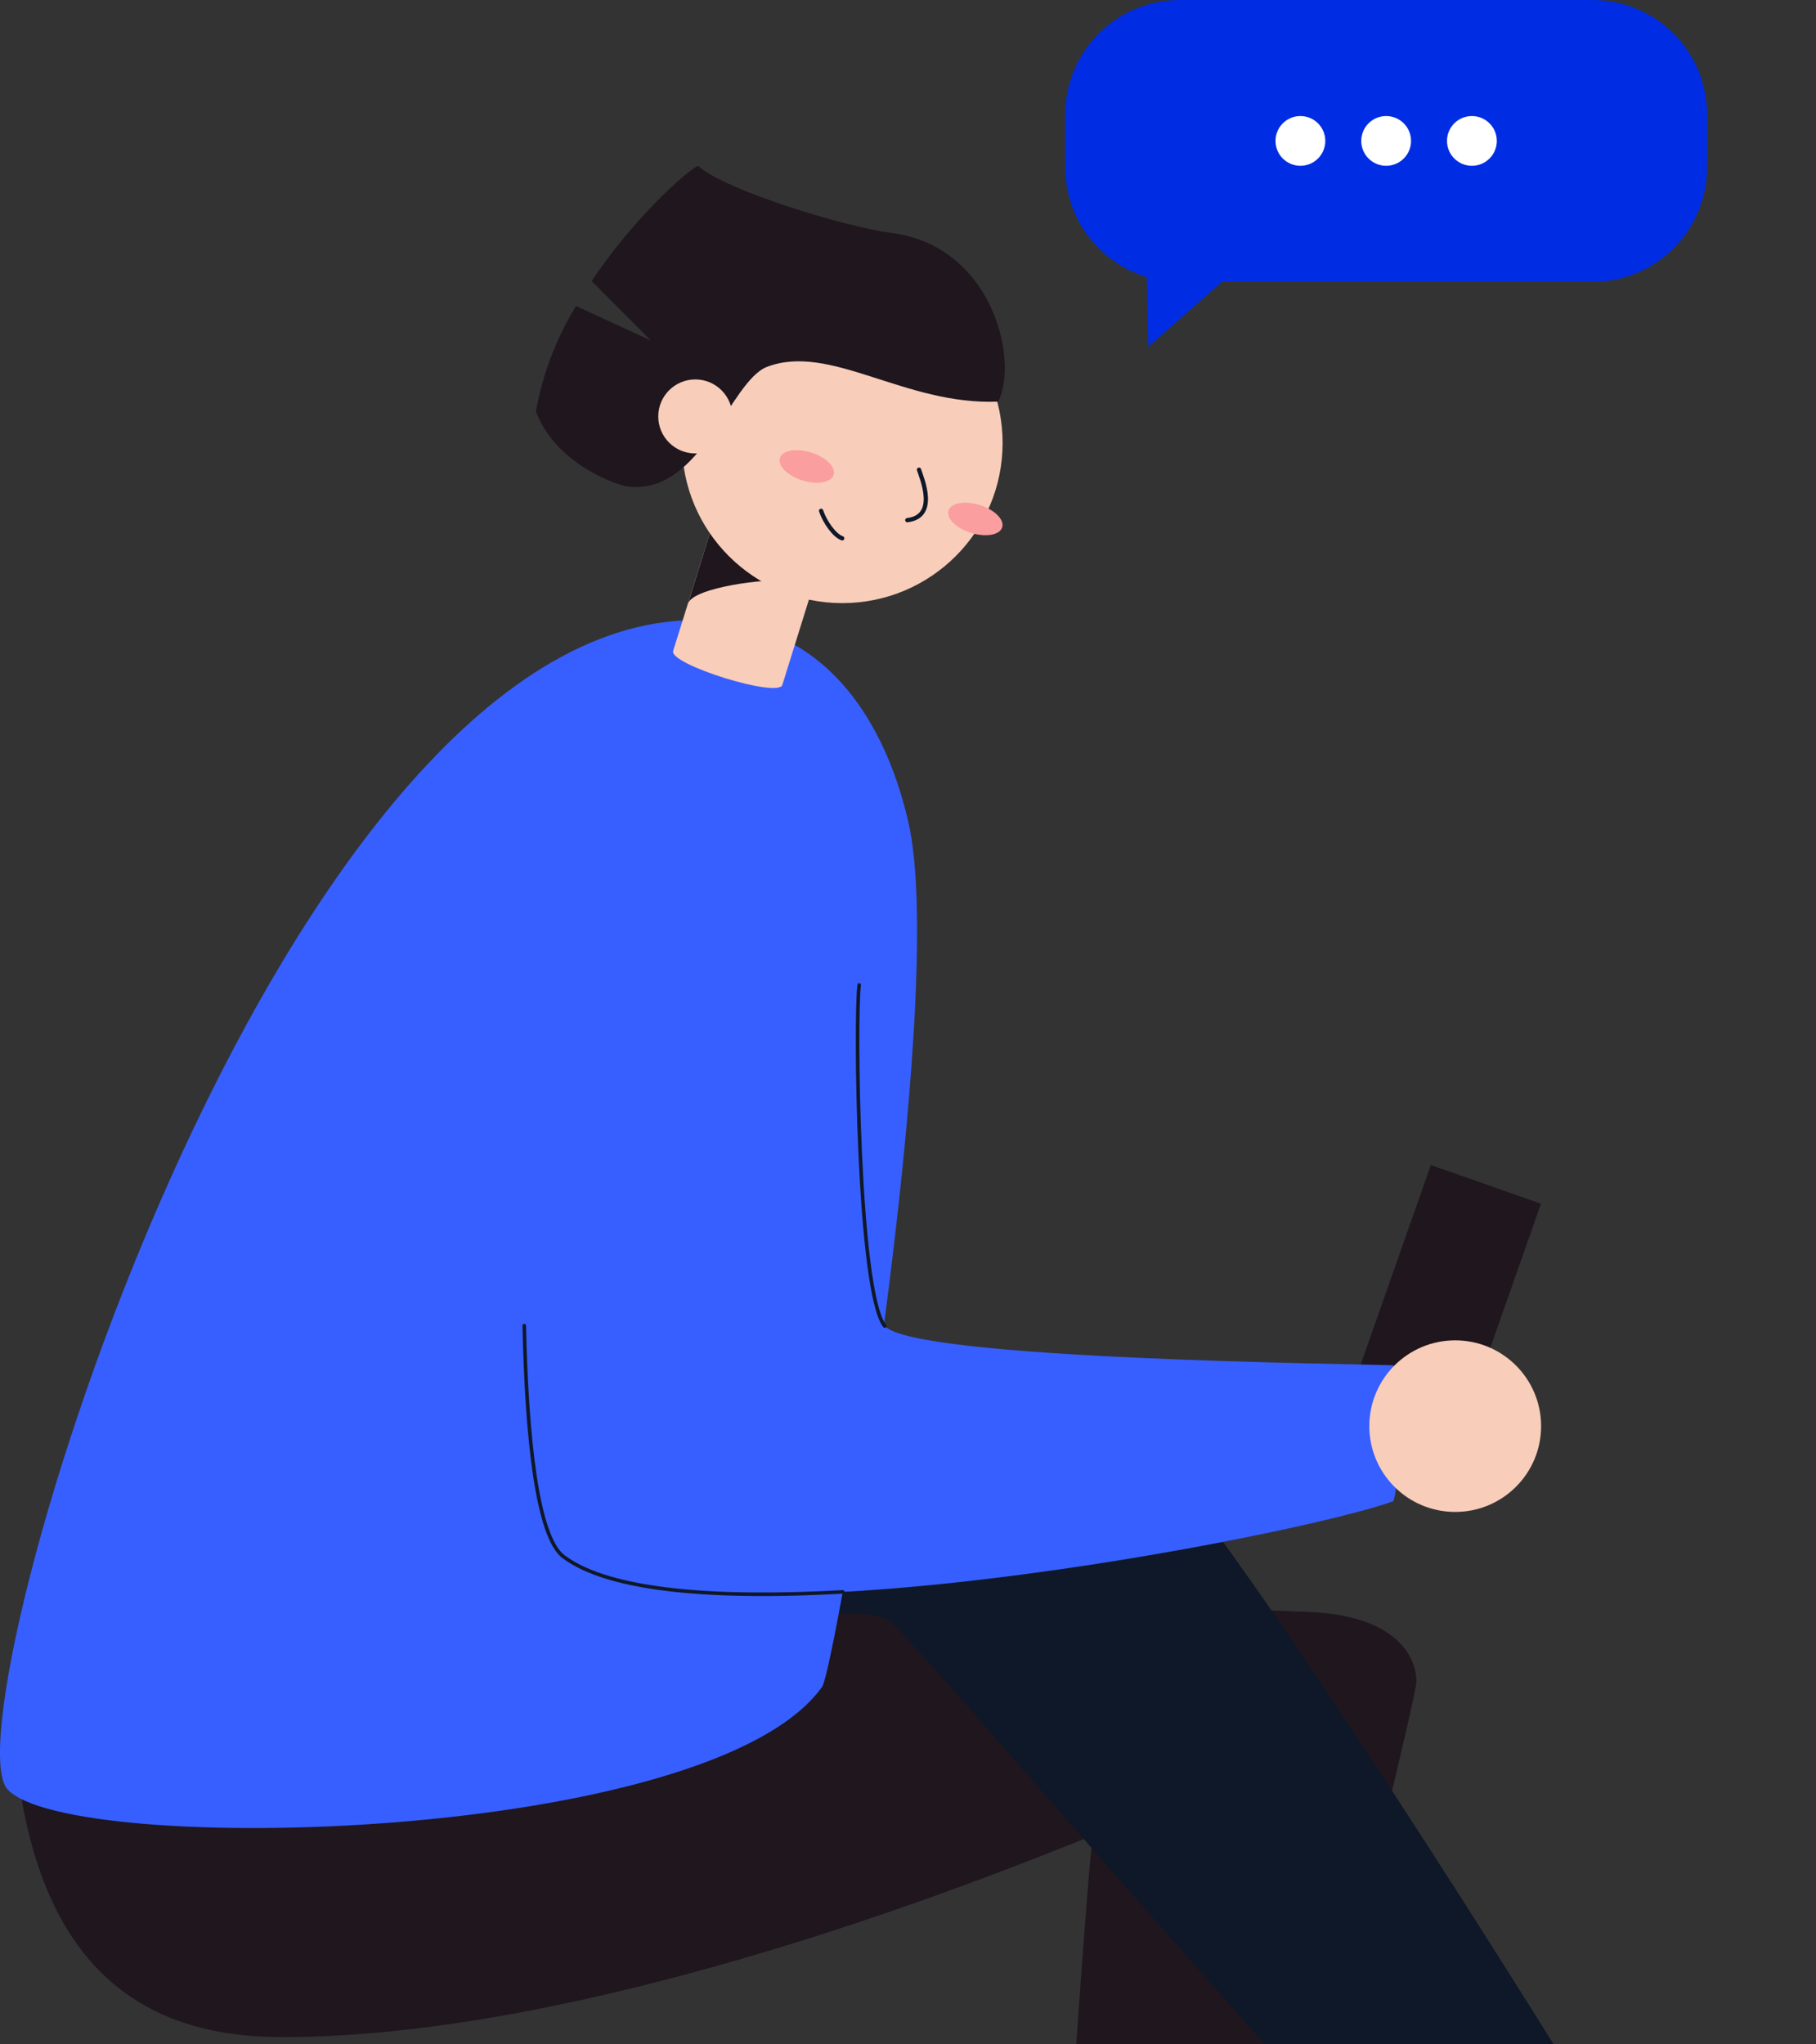 <svg width="509" height="573" viewBox="0 0 509 573" fill="none" xmlns="http://www.w3.org/2000/svg">
<rect x="0" y="0" width="509" height="573" fill="#333333" stroke="none"/>
<g clip-path="url(#clip0_91_184)">
<path d="M321.842 97.202L345.102 76.677H321.377L321.842 97.202Z" fill="#002DE3"/>
<path d="M446.389 79.001L330.65 79.001C312.94 79.001 298.583 64.659 298.583 46.967V32.034C298.583 14.342 312.94 4.57764e-05 330.65 4.57764e-05L446.389 4.57764e-05C464.099 4.57764e-05 478.456 14.342 478.456 32.034V46.967C478.456 64.659 464.099 79.001 446.389 79.001Z" fill="#002DE3"/>
<path d="M364.484 46.471C360.631 46.471 357.507 43.35 357.507 39.501C357.507 35.651 360.631 32.53 364.484 32.53C368.338 32.53 371.462 35.651 371.462 39.501C371.462 43.35 368.338 46.471 364.484 46.471Z" fill="white"/>
<path d="M388.519 46.471C384.665 46.471 381.541 43.35 381.541 39.501C381.541 35.651 384.665 32.53 388.519 32.53C392.373 32.53 395.497 35.651 395.497 39.501C395.497 43.35 392.373 46.471 388.519 46.471Z" fill="white"/>
<path d="M412.554 46.471C408.7 46.471 405.576 43.35 405.576 39.501C405.576 35.651 408.7 32.53 412.554 32.53C416.408 32.53 419.532 35.651 419.532 39.501C419.532 43.35 416.408 46.471 412.554 46.471Z" fill="white"/>
</g>
<path d="M431.911 337.398L401.05 326.565L377.424 393.736L408.285 404.568L431.911 337.398Z" fill="#1F161E"/>
<path d="M3.32 468.696C3.32 553.248 41.311 571.004 79.102 571.004C174.831 571.004 299.373 516.64 306.405 514.542C304.194 523.436 290.241 748.877 290.241 750.177C293.558 752.009 318.988 753.59 327.546 752.009C329.757 746.529 397.004 478.388 397.004 471.326C397.004 464.264 391.21 453.523 369.296 451.973C360.03 451.315 231.132 447.526 231.132 447.526" fill="#1F161E"/>
<path d="M325.351 410.232C354.193 439.885 482.984 646.877 481.842 651.715C480.7 656.553 451.089 666.806 444.828 664.044C418.27 652.417 255.211 457.053 248.863 454.103C242.515 451.153 233.003 452.292 227.336 453.104C212.596 435.703 245.59 415.039 325.351 410.232Z" fill="#0F1828"/>
<path d="M195.153 173.81C238.517 173.81 250.986 214.828 254.574 230.316C266.046 279.764 234.11 467.667 230.411 472.844C199.029 516.672 19.637 520.566 2.141 501.583C-15.355 482.601 76.666 173.81 195.153 173.81Z" fill="#375FFF"/>
<path d="M188.664 182.46C187.49 186.221 218.097 195.735 219.271 191.996L231.142 153.942L200.557 144.406L188.664 182.46Z" fill="#F8CDBA"/>
<path d="M219.005 162.947C216.016 162.017 194.289 164.517 192.828 169.208L200.557 144.406C205.318 145.889 219.005 162.947 219.005 162.947Z" fill="#1F161E"/>
<path d="M236.081 169.053C260.899 169.053 281.017 148.955 281.017 124.162C281.017 99.37 260.899 79.272 236.081 79.272C211.263 79.272 191.144 99.37 191.144 124.162C191.144 148.955 211.263 169.053 236.081 169.053Z" fill="#F8CDBA"/>
<path d="M280.902 147.81C281.577 145.653 278.753 142.853 274.596 141.557C270.44 140.261 266.524 140.96 265.85 143.118C265.176 145.276 267.999 148.076 272.156 149.372C276.312 150.667 280.228 149.968 280.902 147.81Z" fill="#FA9E9F"/>
<path d="M233.653 133.092C234.327 130.934 231.504 128.134 227.347 126.839C223.19 125.543 219.274 126.242 218.6 128.4C217.926 130.558 220.749 133.357 224.906 134.653C229.063 135.949 232.979 135.25 233.653 133.092Z" fill="#FA9E9F"/>
<path d="M257.586 131.663C258.361 134.096 262.968 144.76 254.308 145.8" stroke="#0F1828" stroke-width="1.2" stroke-miterlimit="10" stroke-linecap="round"/>
<path d="M236.059 150.889C233.844 150.114 231.186 146.309 230.145 143.189" stroke="#0F1828" stroke-width="1.2" stroke-miterlimit="10" stroke-linecap="round"/>
<path d="M249.679 65.267C237.831 63.785 203.436 53.563 195.618 46.461C191.92 48.408 177.546 61.307 165.83 78.763L182.463 95.467L161.445 85.776C155.906 94.844 152.099 104.858 150.216 115.313C155.643 129.937 172.674 135.955 175.885 136.353C196.593 138.964 204.543 106.817 214.975 102.834C232.692 96.042 253.555 113.675 279.799 112.569C285.624 100.688 278.05 68.829 249.679 65.267Z" fill="#1F161E"/>
<path d="M194.887 127.105C200.624 127.105 205.274 122.459 205.274 116.729C205.274 110.998 200.624 106.352 194.887 106.352C189.151 106.352 184.5 110.998 184.5 116.729C184.5 122.459 189.151 127.105 194.887 127.105Z" fill="#F8CDBA"/>
<path d="M150.216 279.033C148.002 292.883 140.826 423.661 158.012 436.383C194.821 463.618 364.8 430.298 390.557 420.763C393.348 411.647 390.557 382.687 390.557 382.687C380.635 382.288 255.46 381.094 247.996 371.624C240.532 362.155 239.647 284.742 240.843 276.002" fill="#375FFF"/>
<path d="M407.876 423.794C421.172 423.794 431.95 413.027 431.95 399.744C431.95 386.462 421.172 375.695 407.876 375.695C394.581 375.695 383.802 386.462 383.802 399.744C383.802 413.027 394.581 423.794 407.876 423.794Z" fill="#F8CDBA"/>
<path d="M247.974 371.691C240.422 362.155 239.624 284.808 240.82 276.069" stroke="#0F1828" stroke-linecap="round" stroke-linejoin="round"/>
<path d="M236.214 446.206C201.531 448.131 171.212 446.206 158.012 436.383C150.482 430.829 147.625 402.665 146.939 371.58" stroke="#0F1828" stroke-linecap="round" stroke-linejoin="round"/>
<defs>
<clipPath id="clip0_91_184">
<rect width="179.873" height="97.202" fill="white" transform="matrix(-1 0 0 1 478.456 0)"/>
</clipPath>
</defs>
</svg>

